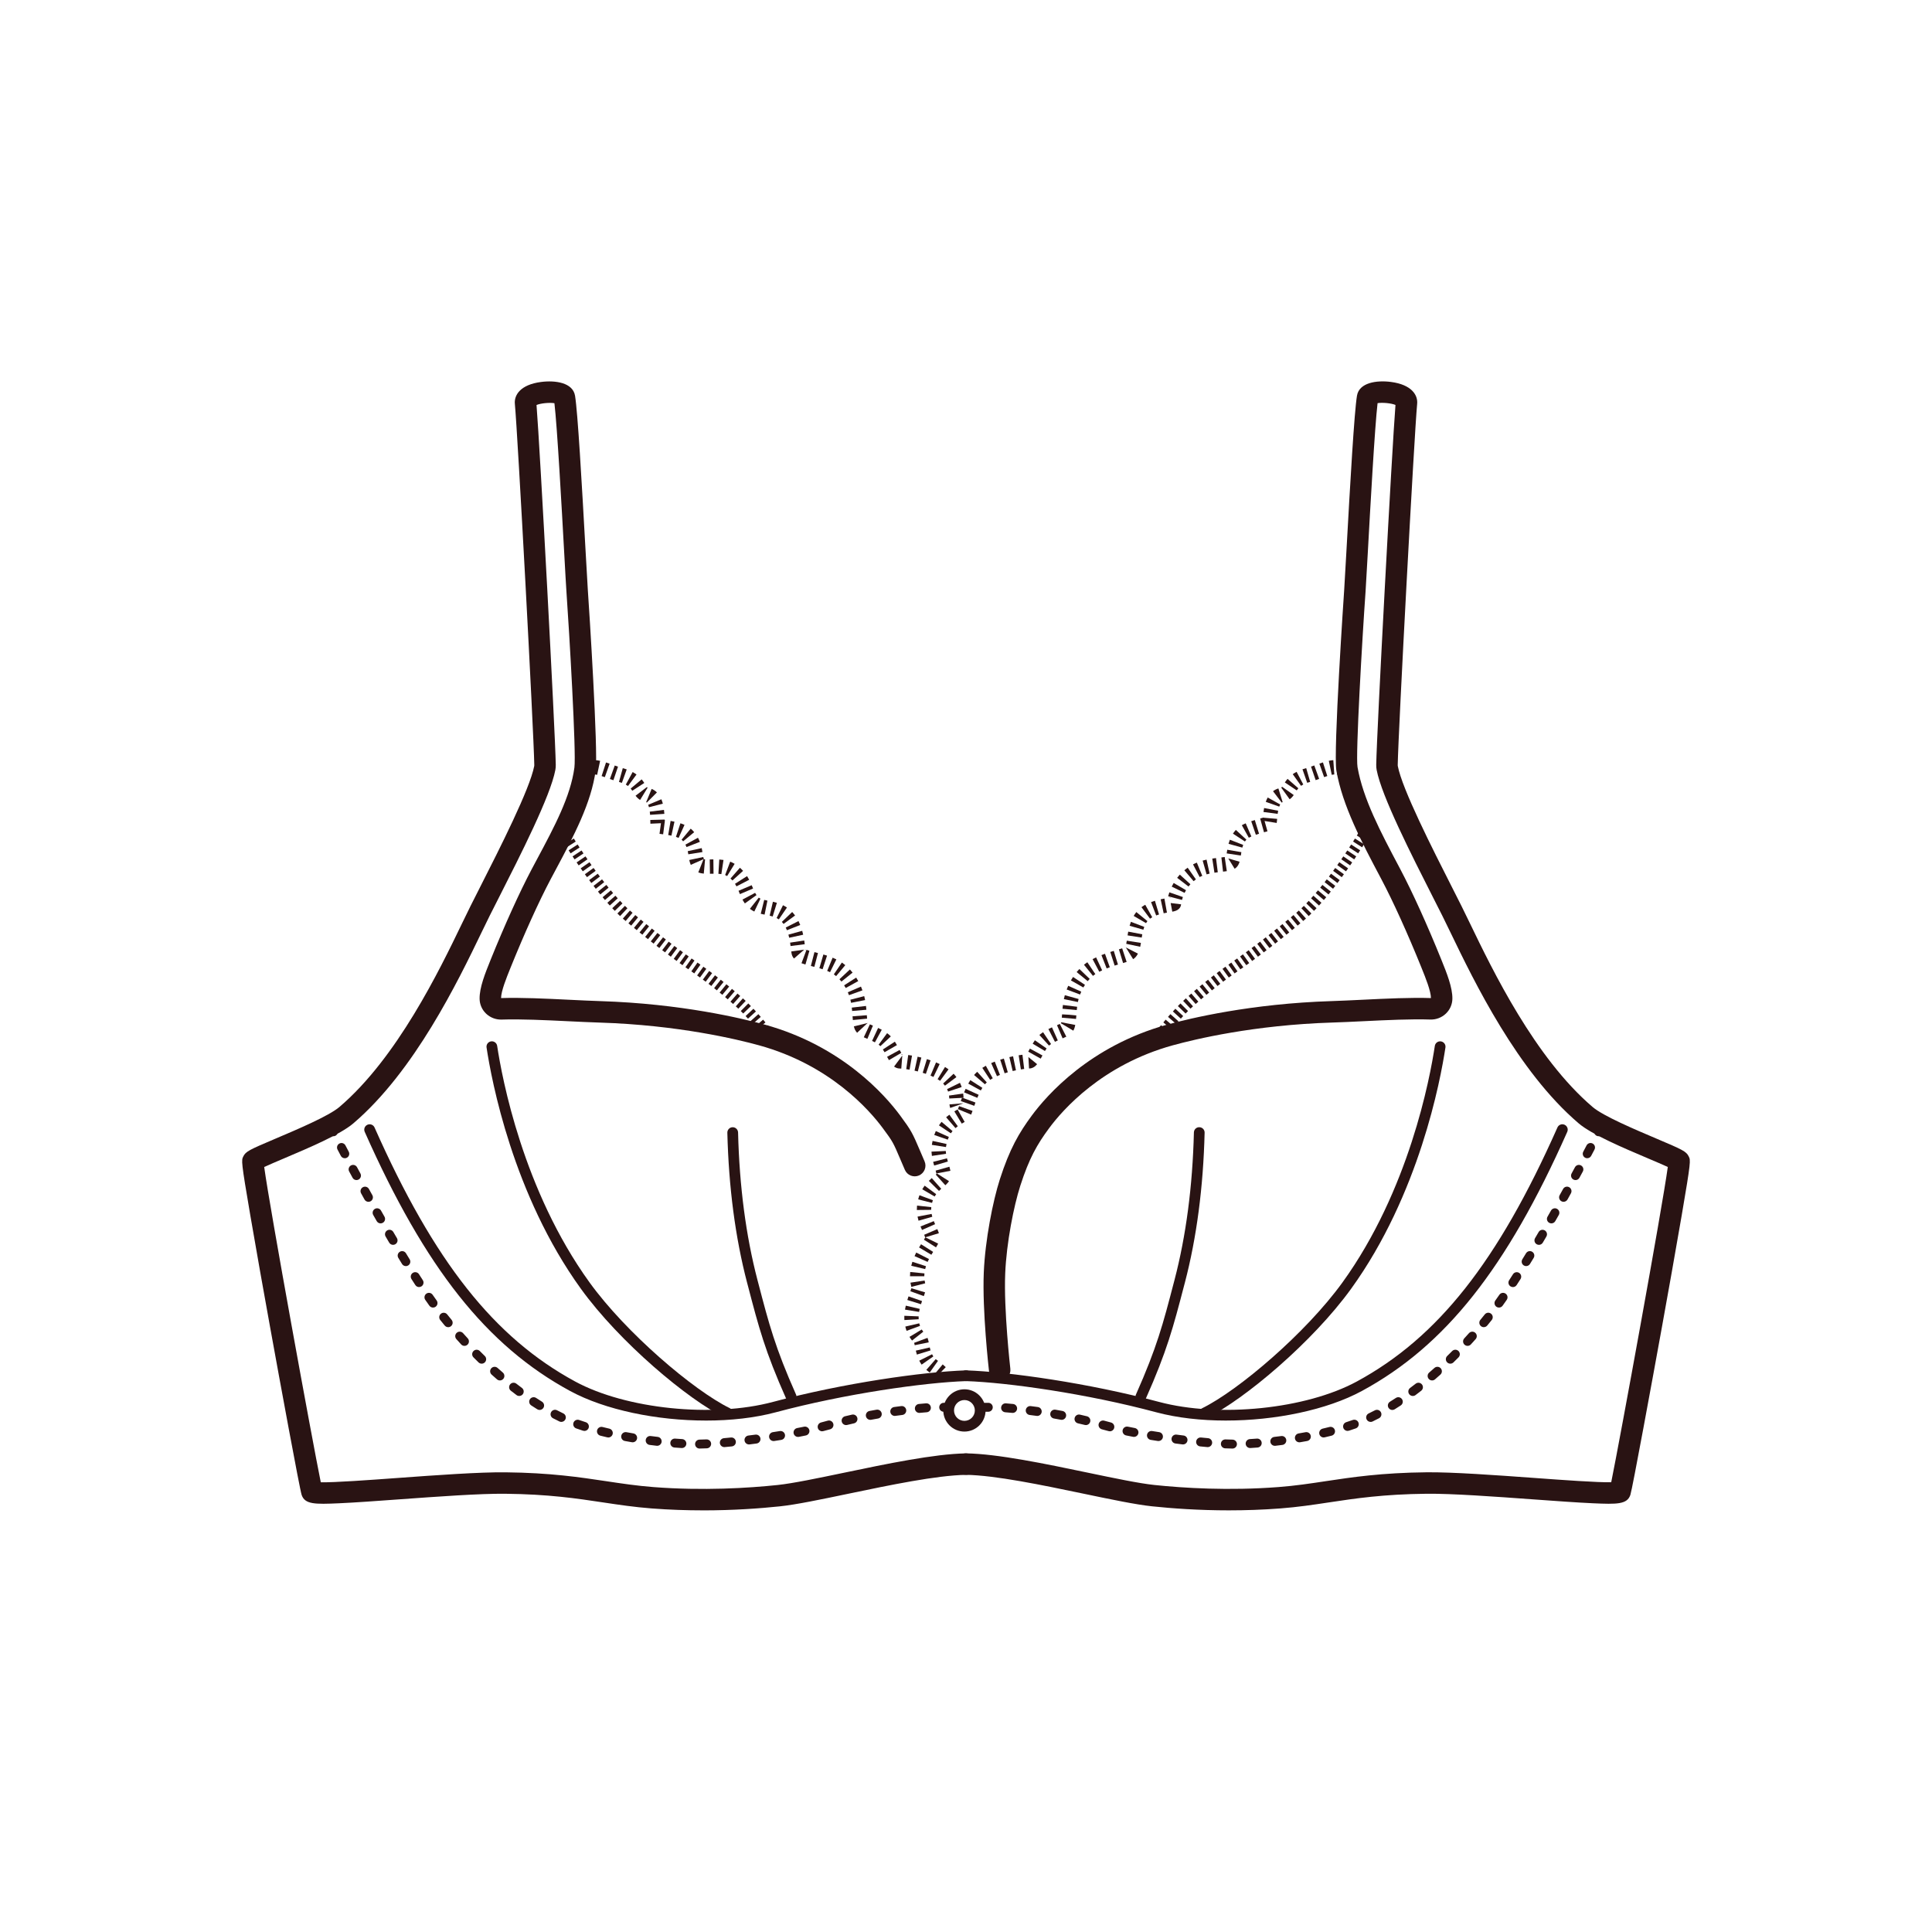 <svg xmlns="http://www.w3.org/2000/svg" version="1.1" viewBox="0 0 1080 1080">
  <defs>
    <style>
      .cls-1 {
        fill: #291313;
      }
    </style>
  </defs>
  
  <g>
    <g id="_レイヤー_1" data-name="レイヤー_1">
      <g>
        <path class="cls-1" d="M392.88,844.3c-9.01,0-18.61-.31-28.55-1.07-9.82-.76-18.26-2.03-27.2-3.37-14.96-2.25-30.42-4.58-54.71-4.84-14.12-.15-38.03,1.59-59.14,3.12-12.74.92-24.78,1.8-33.74,2.2-13.57.61-19.14.64-20.93-4.72-1.1-3.3-12.36-64.64-17.64-93.84-3.16-17.45-7.64-42.45-11.05-62.42-5.19-30.36-5.02-30.71-3.9-32.94,1.39-2.78,3.32-3.68,17.99-9.91,11.85-5.03,29.77-12.63,35.69-17.67,32.36-27.58,55.92-76.41,68.58-102.64,1.8-3.74,3.36-6.96,4.74-9.71,1.51-3.02,3.25-6.45,5.14-10.17,11.17-21.99,28.04-55.23,30.48-68.13.02-.09.04-.26.03-.55-.35-19.52-9.29-185.53-10.86-201.86-.48-4.94,3.11-10.75,14.59-12.25,8.03-1.05,17.83.33,19.05,7.69,1.5,9.02,3.74,48.03,5.92,87.21.57,10.29,1.02,18.42,1.23,21.36.74,10.34,5.83,89.96,4.39,100.82-2.43,18.31-12.36,36.9-21.97,54.88-1.07,2.01-2.15,4.02-3.22,6.04-6.55,12.38-14.72,30.4-22.41,49.44l-.13.33c-2.17,5.37-5.12,12.69-5.16,16.63,11.31-.37,25.01.3,38.26.95,6.13.3,11.93.58,17.23.75,45.08,1.41,79.32,9.66,91.95,13.15,43.21,11.92,67.31,39.5,75.66,50.8,6.21,8.4,6.88,9.77,11.09,19.66.72,1.68,1.55,3.64,2.55,5.96,1.32,3.04-.08,6.57-3.12,7.89-3.04,1.31-6.57-.08-7.89-3.13-1.01-2.34-1.86-4.32-2.58-6.02-3.97-9.32-4.12-9.68-9.71-17.23-7.61-10.3-29.6-35.44-69.2-46.36-12.21-3.37-45.35-11.35-89.13-12.72-5.4-.17-11.25-.45-17.44-.75-13.04-.63-26.52-1.29-37.34-.93-3.2.11-6.37-1.1-8.68-3.3-2.3-2.19-3.6-5.14-3.65-8.3-.1-6.33,3.16-14.4,6.04-21.52l.13-.33c7.84-19.41,16.2-37.84,22.93-50.56,1.07-2.03,2.16-4.05,3.24-6.08,9.52-17.82,18.51-34.64,20.66-50.8,1.09-8.23-2.89-76.33-4.46-98.39-.22-3.04-.67-11.21-1.24-21.55-1.39-25.15-3.92-70.59-5.47-83.72-2.73-.47-7.71.02-10.01,1,1.93,23.99,10.42,182,10.76,201.04.02,1.06-.06,2.04-.24,2.99-2.75,14.58-19.41,47.39-31.57,71.34-1.88,3.7-3.61,7.11-5.12,10.11-1.34,2.67-2.88,5.86-4.66,9.55-13.04,27.03-37.33,77.34-71.6,106.56-7.33,6.25-24.77,13.64-38.79,19.59-3.97,1.69-8.32,3.53-11.01,4.78,3.09,22.79,26.82,152.62,31.63,176.24,7.59.17,27.04-1.25,43.1-2.42,21.34-1.55,45.51-3.31,60.13-3.15,25.13.26,41.73,2.77,56.38,4.97,8.72,1.31,16.95,2.55,26.33,3.28,27.9,2.15,53.18.55,69.46-1.16,8.51-.9,22.42-3.8,37.15-6.87,23.63-4.93,50.41-10.52,68.04-10.8,3.33-.02,6.04,2.59,6.09,5.91.05,3.31-2.59,6.04-5.91,6.09-16.48.25-42.67,5.72-65.78,10.54-15.68,3.27-29.23,6.1-38.34,7.06-11,1.16-25.97,2.26-43.09,2.26Z"></path>
        <path class="cls-1" d="M394.69,794.1c-27.44,0-56.35-5.88-76.01-16.54-46.61-25.27-80.95-68.59-114.8-144.86-.67-1.51.01-3.29,1.53-3.96,1.51-.67,3.29.01,3.96,1.52,33.27,74.96,66.82,117.44,112.17,142.02,28.4,15.39,76.99,20.4,110.62,11.38,39.2-10.5,83.87-16.82,107.74-17.62,1.64-.08,3.04,1.24,3.1,2.9.06,1.66-1.24,3.04-2.9,3.1-23.52.8-67.62,7.04-106.39,17.42-11.71,3.14-25.19,4.64-39.03,4.64Z"></path>
        <g>
          <path class="cls-1" d="M186.37,635.16c-.91,0-1.79-.5-2.23-1.37-.32-.62-.62-1.22-.9-1.79-.62-1.23-.12-2.74,1.12-3.35s2.74-.12,3.35,1.12l.89,1.77c.62,1.23.13,2.74-1.1,3.36-.36.18-.75.27-1.13.27Z"></path>
          <path class="cls-1" d="M391.06,809.75c-1.37,0-2.48-1.1-2.5-2.47-.02-1.38,1.09-2.51,2.47-2.53,1.2-.01,2.5-.05,3.88-.12,1.36-.05,2.55,1,2.61,2.38s-1,2.55-2.38,2.61c-1.45.07-2.81.11-4.04.12h-.03ZM381.17,809.46s-.1,0-.15,0c-1.28-.08-2.62-.17-4-.28-1.38-.11-2.41-1.31-2.3-2.69.11-1.38,1.32-2.41,2.69-2.3,1.35.1,2.65.2,3.91.27,1.38.08,2.43,1.27,2.35,2.65-.08,1.33-1.18,2.35-2.49,2.35ZM404.9,808.94c-1.28,0-2.37-.98-2.49-2.28-.12-1.38.89-2.59,2.27-2.71,1.28-.12,2.59-.24,3.92-.38,1.38-.14,2.6.86,2.74,2.24s-.86,2.6-2.24,2.74c-1.35.14-2.67.26-3.97.38-.08,0-.15.01-.23.01ZM367.37,808.22c-.1,0-.2,0-.29-.02-1.3-.15-2.63-.32-3.96-.49-1.37-.18-2.33-1.44-2.15-2.81.18-1.37,1.44-2.33,2.8-2.15,1.32.17,2.62.33,3.89.48,1.37.16,2.35,1.4,2.19,2.77-.15,1.27-1.23,2.21-2.48,2.21ZM418.68,807.45c-1.24,0-2.32-.93-2.48-2.19-.17-1.37.8-2.62,2.17-2.79,1.3-.16,2.61-.33,3.91-.5,1.38-.18,2.62.78,2.81,2.15.18,1.37-.78,2.62-2.15,2.81-1.32.17-2.63.34-3.95.51-.1.01-.21.02-.31.02ZM353.65,806.26c-.14,0-.28-.01-.42-.04-1.31-.22-2.62-.45-3.94-.7-1.36-.25-2.25-1.56-2-2.92.25-1.36,1.56-2.25,2.92-2,1.29.24,2.58.47,3.86.69,1.36.23,2.28,1.52,2.05,2.88-.21,1.22-1.26,2.08-2.46,2.08ZM432.42,805.55c-1.21,0-2.28-.89-2.47-2.12-.21-1.37.73-2.64,2.1-2.85,1.32-.2,2.62-.4,3.89-.61,1.36-.22,2.65.71,2.87,2.07.22,1.36-.71,2.65-2.07,2.87-1.29.21-2.6.41-3.94.62-.13.02-.25.03-.38.03ZM340.06,803.55c-.19,0-.38-.02-.57-.06-1.3-.3-2.6-.62-3.89-.94-1.34-.34-2.15-1.7-1.81-3.04.34-1.34,1.71-2.15,3.04-1.81,1.26.32,2.52.63,3.79.92,1.34.31,2.18,1.66,1.87,3-.27,1.15-1.3,1.94-2.43,1.94ZM446.09,803.24c-1.18,0-2.23-.84-2.45-2.03-.26-1.36.63-2.66,1.99-2.92,1.35-.26,2.64-.51,3.84-.76,1.35-.28,2.67.59,2.96,1.94.28,1.35-.59,2.68-1.94,2.96-1.24.26-2.55.52-3.93.78-.16.03-.31.04-.47.04ZM459.58,800.1c-1.1,0-2.11-.73-2.41-1.85-.36-1.33.43-2.71,1.76-3.07,1.27-.34,2.55-.69,3.83-1.03,1.33-.36,2.7.44,3.06,1.77.36,1.33-.44,2.7-1.77,3.06-1.28.34-2.54.68-3.81,1.02-.22.06-.44.09-.66.09ZM326.7,799.9c-.25,0-.51-.04-.77-.12-1.3-.42-2.57-.85-3.83-1.29-1.3-.46-1.98-1.89-1.52-3.19.46-1.3,1.89-1.98,3.19-1.52,1.2.43,2.43.84,3.68,1.24,1.31.42,2.04,1.83,1.62,3.15-.34,1.06-1.32,1.74-2.38,1.74ZM472.98,796.63c-1.13,0-2.15-.77-2.43-1.91-.33-1.34.5-2.69,1.84-3.02,1.28-.31,2.57-.61,3.88-.91,1.35-.31,2.69.54,2.99,1.88.31,1.35-.54,2.69-1.88,2.99-1.29.29-2.56.59-3.82.9-.2.05-.39.07-.59.07ZM313.8,794.86c-.36,0-.73-.08-1.08-.25-1.2-.57-2.41-1.18-3.61-1.81-1.22-.64-1.7-2.15-1.06-3.37.64-1.23,2.15-1.7,3.37-1.06,1.15.6,2.32,1.18,3.46,1.73,1.25.6,1.77,2.09,1.17,3.33-.43.9-1.32,1.42-2.26,1.42ZM486.51,793.7c-1.18,0-2.23-.84-2.45-2.04-.26-1.36.64-2.66,1.99-2.92,1.29-.24,2.6-.48,3.93-.71,1.37-.23,2.65.68,2.89,2.04s-.68,2.65-2.04,2.89c-1.31.23-2.59.46-3.85.7-.16.03-.31.04-.47.04ZM500.18,791.51c-1.23,0-2.31-.91-2.48-2.17-.18-1.37.78-2.63,2.15-2.81,1.4-.19,2.71-.36,3.93-.52,1.39-.18,2.62.79,2.8,2.16.18,1.37-.79,2.62-2.16,2.8-1.22.16-2.52.33-3.91.51-.11.02-.22.02-.33.02ZM513.92,789.82c-1.27,0-2.35-.96-2.48-2.25-.14-1.37.86-2.6,2.23-2.74,1.48-.15,2.79-.27,4.01-.36,1.38-.1,2.58.93,2.68,2.31.1,1.38-.93,2.58-2.31,2.68-1.17.09-2.44.2-3.87.34-.09,0-.17.01-.26.01ZM301.67,788.18c-.45,0-.91-.12-1.32-.38-1.14-.71-2.27-1.43-3.4-2.17-1.15-.76-1.47-2.31-.72-3.46.76-1.15,2.31-1.47,3.46-.72,1.09.72,2.18,1.42,3.28,2.1,1.17.73,1.54,2.27.81,3.44-.47.76-1.29,1.18-2.13,1.18ZM290.24,780.36c-.52,0-1.04-.16-1.49-.5-1.07-.8-2.13-1.61-3.19-2.44-1.09-.85-1.28-2.42-.43-3.51.85-1.09,2.42-1.28,3.51-.43,1.03.8,2.06,1.59,3.11,2.37,1.11.83,1.33,2.39.51,3.5-.49.66-1.24,1-2,1ZM279.45,771.67c-.58,0-1.16-.2-1.63-.61-1.01-.87-2.01-1.75-3-2.65-1.03-.92-1.11-2.5-.19-3.53.92-1.03,2.5-1.11,3.53-.19.97.87,1.95,1.73,2.93,2.58,1.04.9,1.16,2.48.26,3.53-.49.57-1.19.87-1.89.87ZM269.26,762.3c-.63,0-1.26-.24-1.75-.71-.96-.93-1.9-1.87-2.84-2.82-.97-.98-.96-2.56.02-3.54.98-.97,2.56-.96,3.54.02.92.92,1.84,1.84,2.78,2.76.99.96,1.01,2.55.04,3.54-.49.5-1.14.75-1.79.75ZM259.63,752.35c-.68,0-1.35-.27-1.84-.81-.91-.99-1.8-1.98-2.68-2.97-.92-1.03-.83-2.61.21-3.53,1.03-.92,2.61-.82,3.53.21.86.97,1.74,1.94,2.63,2.91.93,1.02.86,2.6-.15,3.53-.48.44-1.08.66-1.69.66ZM250.54,741.9c-.72,0-1.44-.31-1.93-.91-.86-1.04-1.7-2.07-2.52-3.1-.86-1.08-.69-2.65.39-3.51,1.08-.86,2.65-.69,3.51.39.81,1.01,1.63,2.02,2.47,3.05.88,1.07.73,2.64-.34,3.52-.47.38-1.03.57-1.59.57ZM242.06,730.94c-.78,0-1.55-.36-2.03-1.04-.75-1.05-1.52-2.14-2.3-3.27-.79-1.13-.5-2.69.63-3.48s2.69-.5,3.48.63c.76,1.1,1.52,2.17,2.26,3.2.8,1.12.55,2.68-.58,3.49-.44.32-.95.47-1.46.47ZM234.27,719.48c-.82,0-1.62-.4-2.1-1.14-.71-1.1-1.43-2.21-2.16-3.35-.74-1.16-.4-2.71.76-3.45,1.16-.74,2.71-.4,3.45.76.72,1.12,1.43,2.23,2.13,3.31.75,1.16.42,2.71-.73,3.46-.42.27-.89.4-1.36.4ZM226.87,707.76c-.84,0-1.66-.42-2.13-1.19-.69-1.12-1.38-2.25-2.07-3.39-.72-1.18-.34-2.72.84-3.43,1.18-.72,2.72-.34,3.43.84.69,1.13,1.37,2.26,2.06,3.37.72,1.18.36,2.72-.82,3.44-.41.25-.86.37-1.31.37ZM219.73,695.88c-.86,0-1.69-.44-2.16-1.23-.67-1.14-1.34-2.28-2.01-3.43-.7-1.19-.3-2.72.9-3.42,1.19-.7,2.72-.3,3.42.9.67,1.14,1.34,2.28,2,3.41.7,1.19.31,2.72-.88,3.42-.4.24-.84.35-1.27.35ZM212.76,683.88c-.87,0-1.71-.45-2.17-1.26-.66-1.15-1.31-2.3-1.96-3.44-.68-1.2-.26-2.73.94-3.41,1.2-.68,2.73-.26,3.41.94.65,1.14,1.3,2.28,1.95,3.43.68,1.2.27,2.73-.93,3.41-.39.22-.82.33-1.24.33ZM205.96,671.82c-.88,0-1.73-.46-2.19-1.28-.65-1.17-1.29-2.32-1.92-3.47-.67-1.21-.23-2.73.98-3.4,1.21-.67,2.73-.23,3.4.98.63,1.14,1.27,2.3,1.92,3.46.67,1.21.24,2.73-.97,3.4-.39.21-.8.32-1.21.32ZM199.28,659.67c-.89,0-1.75-.47-2.2-1.31-.64-1.18-1.27-2.34-1.89-3.49-.66-1.22-.2-2.73,1.01-3.39,1.22-.65,2.73-.2,3.39,1.01.62,1.14,1.24,2.3,1.88,3.48.66,1.21.21,2.73-1,3.39-.38.21-.79.3-1.19.3ZM192.74,647.46c-.9,0-1.76-.48-2.21-1.33-.64-1.21-1.25-2.38-1.85-3.52-.64-1.22-.17-2.73,1.06-3.37,1.22-.64,2.73-.17,3.37,1.06.59,1.13,1.2,2.3,1.84,3.5.64,1.22.18,2.73-1.04,3.38-.37.2-.77.29-1.16.29Z"></path>
          <path class="cls-1" d="M527.54,789.18c-1.38,0-2.5-1.12-2.5-2.5,0-1.38,1.12-2.5,2.5-2.5h2c1.38,0,2.5,1.12,2.5,2.5s-1.12,2.5-2.5,2.5h-2s0,0,0,0Z"></path>
        </g>
        <path class="cls-1" d="M406.64,792.88c-.44,0-.89-.1-1.32-.31-20.87-10.22-59.11-42.37-80.62-72.17-37.99-52.61-49.95-116.53-52.71-134.86-.25-1.64.88-3.17,2.52-3.41,1.63-.24,3.17.88,3.41,2.52,2.71,18,14.45,80.73,51.64,132.24,20.39,28.24,58.21,60.4,78.4,70.29,1.49.73,2.1,2.53,1.38,4.01-.52,1.06-1.59,1.68-2.7,1.68Z"></path>
        <path class="cls-1" d="M442.26,783.77c-1.15,0-2.25-.66-2.74-1.78-11.92-26.81-15.32-39.83-21.5-63.48l-.42-1.59c-6.55-25.06-10.25-53.23-11.01-83.72-.04-1.66,1.27-3.03,2.92-3.07.03,0,.05,0,.08,0,1.62,0,2.96,1.29,3,2.93.74,30.03,4.38,57.74,10.81,82.35l.42,1.6c6.1,23.34,9.46,36.19,21.17,62.56.67,1.51,0,3.29-1.52,3.96-.4.18-.81.26-1.22.26Z"></path>
        <g>
          <path class="cls-1" d="M687.12,844.3c-17.12,0-32.1-1.1-43.09-2.26-9.12-.96-22.66-3.79-38.34-7.06-23.1-4.82-49.29-10.29-65.78-10.54-3.31-.05-5.96-2.78-5.91-6.09s2.74-5.98,6.09-5.91c17.63.27,44.41,5.86,68.04,10.8,14.73,3.07,28.63,5.98,37.15,6.87,16.29,1.71,41.56,3.31,69.46,1.16,9.38-.72,17.62-1.96,26.33-3.28,14.65-2.21,31.25-4.71,56.38-4.97,14.6-.15,38.79,1.6,60.13,3.15,16.07,1.17,35.52,2.58,43.1,2.42,4.81-23.62,28.54-153.45,31.63-176.24-2.69-1.25-7.04-3.1-11.01-4.78-14.02-5.95-31.46-13.35-38.79-19.59-34.28-29.22-58.56-79.53-71.6-106.56-1.78-3.69-3.32-6.88-4.66-9.55-1.5-3-3.24-6.42-5.12-10.11-12.16-23.95-28.81-56.75-31.57-71.34-.18-.94-.26-1.92-.24-3,.34-19.05,8.83-177.06,10.76-201.05-2.3-.98-7.28-1.46-10.01-1-1.56,13.13-4.08,58.57-5.47,83.72-.57,10.34-1.03,18.51-1.24,21.55-1.82,25.52-5.66,91.51-4.5,98.15,3.09,17.77,12.93,36.35,23.35,56.02l.58,1.1c6.73,12.72,15.09,31.15,22.93,50.56l.13.33c2.88,7.12,6.14,15.2,6.04,21.53-.05,3.16-1.35,6.11-3.65,8.3-2.32,2.21-5.47,3.41-8.68,3.3-10.82-.36-24.31.3-37.34.93-6.19.3-12.03.59-17.44.75-43.79,1.37-76.92,9.35-89.14,12.72-39.6,10.92-61.59,36.06-69.2,46.36-6.61,8.94-11.13,16.73-16.11,32.23-3.63,11.31-7.69,31.75-8.41,48.94-.86,20.29,2.83,52.99,2.87,53.32.37,3.29-1.99,6.27-5.28,6.64-3.3.38-6.27-1.99-6.64-5.28-.16-1.38-3.83-33.95-2.93-55.18.77-18.25,5.1-40.03,8.98-52.1,5.46-16.99,10.69-25.95,17.89-35.69,8.35-11.3,32.45-38.88,75.66-50.8,12.63-3.48,46.87-11.74,91.95-13.15,5.3-.17,11.1-.45,17.23-.75,13.26-.65,26.96-1.31,38.26-.94-.04-3.95-2.99-11.27-5.16-16.64l-.13-.33c-7.7-19.06-15.86-37.08-22.41-49.44l-.58-1.1c-10.4-19.63-21.15-39.93-24.57-59.58-1.82-10.43,4.29-100.17,4.35-101.06.21-2.94.66-11.07,1.23-21.36,2.17-39.18,4.42-78.2,5.92-87.21,1.22-7.36,11.02-8.75,19.05-7.69,11.48,1.51,15.07,7.32,14.59,12.25-1.58,16.32-10.51,182.34-10.86,201.86,0,.29.01.46.03.55,2.44,12.91,19.31,46.14,30.48,68.14,1.89,3.72,3.63,7.15,5.14,10.17,1.38,2.75,2.94,5.97,4.74,9.71,12.66,26.23,36.23,75.06,68.58,102.64,5.92,5.05,23.84,12.65,35.69,17.67,14.67,6.22,16.6,7.13,17.99,9.91,1.12,2.23,1.29,2.58-3.9,32.94-3.41,19.97-7.9,44.96-11.05,62.42-5.28,29.19-16.54,90.54-17.64,93.84-1.79,5.37-7.36,5.33-20.93,4.72-8.96-.4-21-1.28-33.74-2.2-21.11-1.53-45.05-3.26-59.14-3.12-24.29.26-39.76,2.59-54.71,4.84-8.94,1.35-17.38,2.62-27.2,3.37-9.93.76-19.54,1.07-28.55,1.07Z"></path>
          <path class="cls-1" d="M685.31,794.1c-13.85,0-27.31-1.5-39.03-4.64-38.76-10.39-82.86-16.63-106.39-17.42-1.66-.06-2.95-1.44-2.9-3.1.06-1.66,1.42-2.96,3.1-2.9,23.87.81,68.54,7.12,107.74,17.62,33.64,9.01,82.23,4.01,110.62-11.38,45.35-24.59,78.9-67.06,112.17-142.02.67-1.51,2.44-2.2,3.96-1.52,1.51.67,2.2,2.44,1.53,3.96-33.85,76.27-68.18,119.59-114.8,144.86-19.66,10.66-48.57,16.54-76.01,16.54Z"></path>
          <g>
            <path class="cls-1" d="M893.63,635.16c-.38,0-.77-.09-1.13-.27-1.23-.62-1.73-2.13-1.1-3.36l.89-1.77c.62-1.24,2.12-1.74,3.35-1.12,1.23.62,1.74,2.12,1.12,3.35-.29.57-.59,1.17-.9,1.79-.44.87-1.32,1.37-2.23,1.37Z"></path>
            <path class="cls-1" d="M688.94,809.75h-.03c-1.23-.01-2.59-.06-4.04-.12-1.38-.06-2.45-1.23-2.38-2.61.06-1.38,1.22-2.44,2.61-2.38,1.38.06,2.68.1,3.88.12,1.38.02,2.49,1.15,2.47,2.53-.02,1.37-1.13,2.47-2.5,2.47ZM698.83,809.46c-1.31,0-2.41-1.02-2.49-2.35-.08-1.38.97-2.56,2.35-2.65,1.25-.08,2.56-.17,3.91-.27,1.39-.11,2.58.92,2.69,2.3.11,1.38-.92,2.58-2.3,2.69-1.38.11-2.71.2-4,.28-.05,0-.1,0-.15,0ZM675.1,808.94c-.08,0-.15,0-.23-.01-1.3-.12-2.62-.24-3.97-.38-1.37-.14-2.38-1.37-2.24-2.74s1.35-2.38,2.74-2.24c1.33.13,2.64.26,3.92.38,1.38.12,2.39,1.34,2.27,2.71-.12,1.3-1.21,2.28-2.49,2.28ZM712.63,808.22c-1.25,0-2.33-.94-2.48-2.21-.16-1.37.82-2.61,2.19-2.77,1.28-.15,2.58-.31,3.89-.48,1.37-.18,2.62.78,2.8,2.15.18,1.37-.78,2.62-2.15,2.81-1.34.18-2.66.34-3.96.49-.1.01-.2.02-.29.02ZM661.32,807.45c-.1,0-.21,0-.31-.02-1.31-.16-2.63-.33-3.95-.51-1.37-.18-2.33-1.44-2.15-2.81.18-1.37,1.43-2.33,2.81-2.15,1.3.17,2.61.34,3.91.5,1.37.17,2.34,1.42,2.17,2.79-.16,1.27-1.23,2.19-2.48,2.19ZM726.35,806.26c-1.2,0-2.26-.86-2.46-2.08-.23-1.36.69-2.65,2.05-2.88,1.28-.22,2.57-.45,3.86-.69,1.36-.25,2.66.64,2.92,2s-.64,2.66-2,2.92c-1.32.24-2.63.48-3.94.7-.14.02-.28.04-.42.04ZM647.59,805.55c-.12,0-.25,0-.38-.03-1.33-.2-2.65-.41-3.94-.62-1.36-.22-2.29-1.5-2.07-2.87.22-1.36,1.5-2.29,2.87-2.07,1.28.21,2.58.41,3.89.61,1.37.21,2.3,1.48,2.1,2.85-.19,1.24-1.25,2.12-2.47,2.12ZM739.94,803.55c-1.14,0-2.17-.78-2.43-1.94-.31-1.34.53-2.69,1.87-3,1.27-.29,2.54-.6,3.79-.92,1.34-.34,2.7.47,3.04,1.81.34,1.34-.47,2.7-1.81,3.04-1.29.33-2.59.64-3.89.94-.19.04-.38.06-.57.06ZM633.91,803.24c-.15,0-.31-.01-.47-.04-1.38-.26-2.69-.52-3.93-.78-1.35-.28-2.22-1.6-1.94-2.96.28-1.35,1.6-2.22,2.96-1.94,1.21.25,2.5.5,3.84.76,1.36.26,2.25,1.57,1.99,2.92-.23,1.2-1.28,2.03-2.45,2.03ZM620.42,800.1c-.22,0-.44-.03-.66-.09-1.26-.34-2.53-.68-3.81-1.02-1.33-.36-2.13-1.73-1.77-3.06.36-1.33,1.73-2.13,3.06-1.77,1.28.34,2.56.69,3.83,1.03,1.33.36,2.12,1.73,1.76,3.07-.3,1.11-1.31,1.85-2.41,1.85ZM753.3,799.9c-1.06,0-2.04-.68-2.38-1.74-.42-1.31.3-2.72,1.62-3.15,1.25-.4,2.47-.81,3.68-1.24,1.3-.46,2.73.22,3.19,1.52.46,1.3-.21,2.73-1.52,3.19-1.25.45-2.53.88-3.83,1.29-.25.08-.51.12-.77.12ZM607.02,796.63c-.19,0-.39-.02-.59-.07-1.26-.3-2.53-.6-3.82-.9-1.35-.31-2.19-1.65-1.88-2.99.31-1.35,1.65-2.19,2.99-1.88,1.31.3,2.61.6,3.88.91,1.34.32,2.17,1.68,1.84,3.02-.28,1.14-1.3,1.91-2.43,1.91ZM766.2,794.86c-.93,0-1.83-.52-2.26-1.42-.6-1.25-.07-2.74,1.17-3.33,1.15-.55,2.31-1.13,3.46-1.73,1.22-.64,2.73-.16,3.37,1.06.64,1.22.16,2.73-1.06,3.37-1.2.63-2.42,1.23-3.61,1.81-.35.17-.72.25-1.08.25ZM593.49,793.7c-.15,0-.31-.01-.47-.04-1.26-.24-2.55-.47-3.85-.7-1.36-.23-2.27-1.53-2.04-2.89.24-1.36,1.53-2.27,2.89-2.04,1.34.23,2.65.47,3.93.71,1.36.26,2.25,1.56,1.99,2.92-.23,1.2-1.28,2.04-2.45,2.04ZM579.82,791.51c-.11,0-.22,0-.33-.02-1.4-.19-2.7-.36-3.91-.51-1.37-.18-2.33-1.43-2.16-2.8.18-1.37,1.42-2.34,2.8-2.16,1.22.16,2.53.33,3.93.52,1.37.18,2.33,1.44,2.15,2.81-.17,1.26-1.24,2.17-2.48,2.17ZM566.08,789.82c-.08,0-.17,0-.26-.01-1.43-.15-2.69-.26-3.87-.34-1.38-.1-2.41-1.3-2.31-2.68.1-1.38,1.28-2.42,2.68-2.31,1.22.09,2.53.21,4.01.36,1.37.14,2.37,1.37,2.23,2.74-.13,1.29-1.22,2.25-2.48,2.25ZM778.33,788.18c-.84,0-1.65-.42-2.13-1.18-.73-1.17-.37-2.71.81-3.44,1.1-.68,2.2-1.38,3.28-2.1,1.15-.76,2.7-.44,3.46.72.76,1.15.44,2.7-.72,3.46-1.13.74-2.26,1.46-3.4,2.17-.41.25-.87.38-1.32.38ZM789.76,780.36c-.76,0-1.51-.35-2-1-.83-1.11-.6-2.67.51-3.5,1.04-.78,2.08-1.57,3.11-2.37,1.09-.85,2.66-.66,3.51.43.85,1.09.66,2.66-.43,3.51-1.06.82-2.12,1.64-3.19,2.44-.45.34-.97.5-1.49.5ZM800.55,771.67c-.7,0-1.4-.29-1.89-.87-.9-1.05-.79-2.62.26-3.53.99-.85,1.97-1.71,2.93-2.58,1.03-.92,2.61-.84,3.53.19.92,1.03.84,2.61-.19,3.53-.99.89-1.99,1.77-3,2.65-.47.41-1.05.61-1.63.61ZM810.74,762.3c-.65,0-1.3-.25-1.79-.75-.96-.99-.95-2.57.04-3.54.94-.92,1.86-1.83,2.78-2.76.97-.98,2.55-.99,3.54-.02.98.97.99,2.55.02,3.54-.93.94-1.88,1.88-2.84,2.82-.49.47-1.12.71-1.75.71ZM820.37,752.35c-.6,0-1.21-.22-1.69-.66-1.02-.93-1.09-2.51-.15-3.53.89-.97,1.76-1.94,2.63-2.91.92-1.03,2.5-1.13,3.53-.21,1.03.92,1.12,2.5.21,3.53-.88.99-1.77,1.98-2.68,2.97-.49.54-1.17.81-1.84.81ZM829.46,741.9c-.56,0-1.12-.19-1.59-.57-1.07-.88-1.22-2.45-.34-3.52.84-1.02,1.66-2.04,2.47-3.05.86-1.08,2.43-1.25,3.51-.39,1.08.86,1.25,2.44.39,3.51-.82,1.03-1.66,2.06-2.52,3.1-.49.6-1.21.91-1.93.91ZM837.94,730.94c-.5,0-1.01-.15-1.46-.47-1.12-.8-1.38-2.37-.58-3.49.74-1.03,1.49-2.1,2.26-3.2.79-1.14,2.34-1.42,3.48-.63,1.13.79,1.42,2.34.63,3.48-.78,1.13-1.55,2.22-2.3,3.27-.49.68-1.26,1.04-2.03,1.04ZM845.73,719.48c-.47,0-.94-.13-1.36-.4-1.16-.75-1.49-2.3-.73-3.46.71-1.08,1.42-2.19,2.13-3.31.74-1.16,2.29-1.5,3.45-.76,1.16.74,1.5,2.29.76,3.45-.72,1.13-1.44,2.25-2.16,3.35-.48.74-1.28,1.14-2.1,1.14ZM853.13,707.76c-.45,0-.9-.12-1.31-.37-1.18-.72-1.54-2.26-.82-3.44.68-1.11,1.37-2.24,2.06-3.37.72-1.18,2.26-1.56,3.43-.84,1.18.72,1.56,2.25.84,3.43-.69,1.14-1.38,2.27-2.07,3.39-.47.77-1.29,1.19-2.13,1.19ZM860.27,695.88c-.43,0-.87-.11-1.27-.35-1.19-.7-1.58-2.23-.88-3.42.67-1.13,1.34-2.27,2-3.41.7-1.19,2.23-1.59,3.42-.9,1.19.7,1.59,2.23.9,3.42-.67,1.15-1.34,2.29-2.01,3.43-.47.79-1.3,1.23-2.16,1.23ZM867.24,683.88c-.42,0-.85-.11-1.24-.33-1.2-.69-1.62-2.21-.93-3.41.65-1.14,1.31-2.29,1.95-3.43.68-1.2,2.21-1.62,3.41-.94,1.2.68,1.62,2.21.94,3.41-.65,1.15-1.3,2.29-1.96,3.44-.46.81-1.31,1.26-2.17,1.26ZM874.04,671.82c-.41,0-.83-.1-1.21-.32-1.21-.67-1.64-2.19-.97-3.4.65-1.16,1.29-2.31,1.92-3.46.67-1.21,2.19-1.65,3.4-.98,1.21.67,1.65,2.19.98,3.4-.63,1.15-1.28,2.31-1.92,3.47-.46.82-1.31,1.28-2.19,1.28ZM880.72,659.67c-.4,0-.81-.1-1.19-.3-1.21-.66-1.66-2.18-1-3.39.64-1.18,1.27-2.34,1.88-3.48.65-1.21,2.17-1.67,3.39-1.01,1.21.66,1.67,2.17,1.01,3.39-.62,1.15-1.25,2.31-1.89,3.49-.45.83-1.31,1.31-2.2,1.31ZM887.26,647.46c-.39,0-.79-.09-1.16-.29-1.22-.64-1.69-2.16-1.04-3.38.63-1.2,1.25-2.37,1.84-3.5.64-1.22,2.15-1.7,3.37-1.06,1.22.64,1.7,2.15,1.06,3.37-.59,1.13-1.21,2.31-1.85,3.52-.45.85-1.32,1.33-2.21,1.33Z"></path>
            <path class="cls-1" d="M552.46,789.18h-2c-1.38,0-2.5-1.12-2.5-2.5s1.12-2.5,2.5-2.5h2c1.38,0,2.5,1.12,2.5,2.5,0,1.38-1.12,2.5-2.5,2.5Z"></path>
          </g>
          <path class="cls-1" d="M673.36,792.88c-1.11,0-2.18-.62-2.7-1.68-.73-1.49-.11-3.28,1.38-4.01,20.19-9.89,58-42.05,78.4-70.29,37.2-51.51,48.93-114.24,51.64-132.24.25-1.64,1.77-2.76,3.41-2.52,1.64.25,2.77,1.78,2.52,3.41-2.76,18.34-14.72,82.25-52.71,134.86-21.52,29.8-59.76,61.95-80.62,72.17-.42.21-.87.31-1.32.31Z"></path>
          <path class="cls-1" d="M637.74,783.77c-.41,0-.82-.08-1.22-.26-1.51-.67-2.2-2.45-1.52-3.96,11.72-26.36,15.08-39.22,21.17-62.56l.42-1.6c6.43-24.62,10.07-52.32,10.81-82.35.04-1.66,1.38-2.98,3.07-2.92,1.66.04,2.97,1.42,2.92,3.07-.75,30.49-4.46,58.66-11.01,83.72l-.42,1.59c-6.18,23.64-9.58,36.67-21.5,63.48-.5,1.12-1.59,1.78-2.74,1.78Z"></path>
        </g>
        <g>
          <path class="cls-1" d="M330.71,433.13l-3.93-6.97c.5-.28,1.03-.52,1.58-.71l2.59,7.57c-.09.03-.17.06-.24.11Z"></path>
          <path class="cls-1" d="M530.66,614.07c-.03-.6-.08-1.13-.15-1.64l7.92-1.13c.11.75.18,1.53.22,2.37l-7.99.4ZM529.99,610.2c-.16-.47-.35-.93-.56-1.38l7.19-3.52c.37.76.69,1.55.96,2.35l-7.58,2.55ZM528.24,606.9c-.31-.41-.65-.81-1.02-1.21l5.85-5.46c.56.6,1.09,1.23,1.57,1.87l-6.4,4.8ZM525.51,604.19c-.42-.31-.89-.62-1.39-.92l4.16-6.83c.69.42,1.36.86,1.96,1.31l-4.74,6.45ZM521.81,602.02c-.54-.26-1.09-.5-1.65-.74l3.09-7.38c.69.29,1.37.59,2.03.91l-3.47,7.21ZM517.58,600.29c-.59-.2-1.18-.4-1.78-.58l2.34-7.65c.69.21,1.37.43,2.05.67l-2.62,7.56ZM513.07,598.95c-.62-.16-1.23-.3-1.84-.44l1.73-7.81c.69.15,1.38.32,2.08.49l-1.97,7.75ZM508.45,597.96c-.64-.11-1.26-.21-1.86-.29l1.11-7.92c.69.1,1.4.21,2.12.33l-1.37,7.88ZM503.82,597.36c-.39-.03-.76-.05-1.12-.07-.71-.03-1.79-.25-2.91-1.08l4.6-6.14-.57,7.29ZM496.93,592.64c-.34-.58-.69-1.21-1.05-1.88l7.02-3.83c.32.58.62,1.14.92,1.64l-6.89,4.06ZM504.42,589.69c-.26-.16-.72-.37-1.36-.39.44.02.9.05,1.38.09l-.02.31ZM494.46,588.2c-.3-.52-.61-1.04-.93-1.54l6.71-4.35c.4.62.79,1.26,1.16,1.91l-6.94,3.99ZM492.13,584.81c-.17-.18-.33-.33-.48-.45-.17-.13-.33-.25-.49-.37l4.74-6.44c.25.18.5.37.74.57.45.36.9.78,1.33,1.24l-5.85,5.46ZM489.07,582.66c-.53-.29-1.06-.55-1.57-.79l3.38-7.25c.72.34,1.39.67,2.03,1.02l-3.83,7.03ZM484.86,580.72c-.71-.3-1.38-.58-1.99-.87l3.4-7.24c.52.25,1.09.49,1.7.74l-3.1,7.37ZM479.12,577.33c-.59-.63-1.04-1.33-1.35-2.09-.18-.44-.33-.92-.47-1.47l7.66-1.89-5.84,5.45ZM485.18,572.22c-.08-.2-.18-.31-.2-.34l.09-.02c.05.22.09.33.11.36ZM476.75,570.21c-.06-.66-.12-1.36-.17-2.09l7.98-.6c.05.67.1,1.31.16,1.92l-7.96.77ZM476.34,565.15c-.05-.63-.12-1.26-.19-1.89l7.95-.92c.08.71.15,1.42.21,2.12l-7.97.69ZM475.75,560.58l-.03-.16c-.1-.52-.22-1.04-.36-1.57l7.74-2.01c.17.67.33,1.34.46,2.02l.04.18-7.85,1.54ZM474.58,556.32c-.2-.56-.42-1.1-.65-1.64l7.35-3.17c.3.69.58,1.39.83,2.1l-7.53,2.71ZM472.77,552.31c-.29-.52-.58-1.02-.9-1.51l6.74-4.32c.4.62.79,1.28,1.16,1.95l-7,3.87ZM470.37,548.7c-.36-.45-.74-.89-1.12-1.3l5.85-5.46c.52.55,1.03,1.14,1.51,1.75l-6.24,5.01ZM467.41,545.67c-.34-.28-.69-.55-1.05-.81l-.25-.17,4.5-6.62c.13.09.26.18.39.27.52.37,1.03.77,1.52,1.18l-5.12,6.14ZM463.99,543.46c-.49-.24-1.03-.48-1.59-.71l3.04-7.4c.73.3,1.43.62,2.09.94l-3.54,7.18ZM459.83,541.81c-.6-.2-1.2-.38-1.8-.56l2.24-7.68c.68.2,1.37.41,2.05.63l-2.48,7.6ZM455.22,540.49l-1.94-.5,2-7.75,1.97.51-2.03,7.74ZM450.24,539.17c-.85-.25-1.57-.48-2.2-.72l2.8-7.5c.44.17.98.34,1.64.53l-2.24,7.68ZM443.84,535.83c-.66-.76-1.1-1.62-1.3-2.57-.08-.39-.16-.85-.24-1.38l7.25-1.01-5.71,4.96ZM450.36,531.58c-.07-.34-.2-.6-.32-.78l.18-.03c.04.31.08.58.13.81ZM441.92,528.84c-.08-.6-.16-1.24-.26-1.9l7.91-1.21c.11.73.21,1.43.29,2.09l-7.94,1.02ZM441.16,524.21c-.12-.57-.27-1.15-.43-1.74l7.71-2.14c.2.73.38,1.46.54,2.18l-7.82,1.7ZM439.91,520.02c-.21-.53-.44-1.04-.68-1.52l7.14-3.61c.35.69.67,1.41.97,2.16l-7.43,2.96ZM438.01,516.49c-.18-.24-.37-.48-.57-.71-.13-.15-.26-.3-.39-.43l5.78-5.53c.23.24.45.49.68.75.33.38.65.78.95,1.19l-6.45,4.74ZM435.39,513.93c-.4-.27-.81-.52-1.26-.74l3.57-7.16c.77.38,1.51.82,2.21,1.29l-4.52,6.6ZM431.93,512.32c-.5-.15-1.05-.3-1.68-.45l1.82-7.79c.81.19,1.53.38,2.21.59l-2.35,7.65ZM427.4,511.28c-.73-.15-1.44-.3-2.14-.47l1.94-7.76c.58.15,1.18.27,1.8.4l-1.6,7.84ZM421.66,509.56c-.77-.37-1.49-.8-2.12-1.27l-.34-.26,4.97-6.26.18.14c.2.15.45.3.75.44l-3.45,7.22ZM416.37,505.02c-.47-.65-.9-1.36-1.32-2.15l7.06-3.76c.26.49.52.91.78,1.27l-6.51,4.64ZM413.62,499.81l-.78-1.85,7.36-3.13.78,1.86-7.36,3.13ZM411.7,495.49c-.27-.53-.54-1-.83-1.44l6.75-4.3c.41.64.79,1.31,1.18,2.05l-7.1,3.69ZM409.45,492.18c-.34-.38-.71-.74-1.1-1.08l5.27-6.02c.62.54,1.22,1.13,1.77,1.74l-5.94,5.36ZM406.48,489.71c-.34-.21-.72-.39-1.13-.55l2.83-7.48c.88.33,1.72.74,2.49,1.21l-4.19,6.82ZM403.24,488.63c-.51-.08-1.05-.13-1.65-.17l.49-7.99c.84.05,1.61.13,2.36.25l-1.2,7.91ZM396.87,488.44l-.12-8,2.03-.03.09,8-2,.03ZM393.42,488.36c-1.19-.11-2.2-.33-3.07-.68l2.92-7.39-7.12,3.17c-.35-.79-.62-1.66-.85-2.72l7.82-1.66c.1.49.21.86.33,1.13l-.12.06c.09.03.34.09.81.13l-.73,7.97ZM384.77,477.56c-.09-.57-.19-1.16-.32-1.76l7.82-1.7c.16.76.29,1.49.4,2.2l-7.9,1.25ZM383.78,473.51c-.19-.48-.39-.93-.63-1.36l7.02-3.84c.4.73.76,1.5,1.07,2.29l-7.45,2.91ZM381.88,470.3c-.17-.2-.34-.4-.53-.6-.1-.11-.22-.21-.33-.31l5.1-6.17c.4.33.77.68,1.1,1.03.29.31.56.62.83.94l-6.16,5.11ZM379.34,468.39c-.44-.2-.94-.39-1.48-.57l2.51-7.6c.81.27,1.58.56,2.28.88l-3.3,7.29ZM375.33,467.14c-.61-.13-1.21-.25-1.8-.35l1.34-7.89c.71.12,1.43.26,2.16.42l-1.71,7.82ZM370.71,466.38l-.81-.1c-.46-.06-.87-.11-1.23-.16l.81-5.94-5.9.28c-.02-.46-.04-.99-.05-1.58v-.52s7.98-.21,7.98-.21v.27s.2.02.2.02l-.16,1.23c0,.14,0,.28.02.41h-.07s-.8,6.29-.8,6.29ZM363.4,455.5c-.04-.59-.09-1.19-.17-1.79l7.94-.98c.09.75.16,1.5.21,2.22l-7.98.54ZM362.78,451.24c-.13-.5-.28-.96-.44-1.35l7.37-3.1c.32.76.6,1.59.82,2.47l-7.75,1.98ZM361.58,448.65c-.16-.16-.29-.22-.37-.26l3.07-7.39c1.09.45,2.08,1.11,2.94,1.97l-5.64,5.67ZM357.83,447.17c-.95-.58-1.78-1.35-2.55-2.35l6.36-4.86c.15.2.27.33.36.38l-4.17,6.83ZM353.46,442.04c-.32-.5-.61-.89-.9-1.24l6.13-5.13c.5.6.97,1.24,1.47,2.01l-6.71,4.36ZM351.06,439.38c-.38-.28-.79-.54-1.23-.78l3.83-7.02c.76.42,1.49.88,2.16,1.37l-4.76,6.43ZM347.64,437.63c-.51-.18-1.06-.36-1.63-.52l2.13-7.71c.76.21,1.5.44,2.2.7l-2.7,7.53ZM342.9,436.15c-.66-.22-1.32-.46-1.97-.69l2.71-7.53c.61.22,1.22.44,1.83.64l-2.57,7.57ZM338.11,434.44c-.61-.22-1.21-.42-1.8-.61l2.46-7.61c.66.21,1.33.44,2.01.69l-2.68,7.54ZM333.8,433.13c-.54-.11-1.02-.19-1.44-.22l.57-7.98c.8.06,1.63.18,2.54.37l-1.66,7.83Z"></path>
          <path class="cls-1" d="M531.17,619.35c-.21-.59-.33-1.22-.4-1.99l7.8-.63-7.41,2.62ZM538.77,616.87c0-.05-.03-.1-.04-.15h.02c0,.05,0,.1.02.15Z"></path>
        </g>
        <path class="cls-1" d="M428.27,581.55c-.34-.44-.75-.97-1.22-1.56l4.7-3.73c.48.6.9,1.14,1.25,1.59l-4.73,3.69ZM425.81,578.44c-.39-.49-.81-1-1.25-1.54l4.64-3.8c.45.55.88,1.07,1.28,1.57l-4.67,3.76ZM423.3,575.39c-.41-.49-.84-1-1.28-1.52l4.57-3.88c.45.53.88,1.04,1.3,1.55l-4.6,3.85ZM420.75,572.38c-.43-.49-.86-.99-1.3-1.48l4.49-3.98c.45.51.9,1.02,1.34,1.53l-4.53,3.93ZM418.13,569.43c-.44-.48-.88-.96-1.33-1.44l4.38-4.1c.47.5.93,1,1.39,1.51l-4.44,4.03ZM415.46,566.57c-.46-.47-.91-.94-1.37-1.39l4.23-4.25c.48.48.96.97,1.44,1.47l-4.31,4.17ZM412.71,563.85c-.42-.4-.83-.78-1.24-1.14l-.16-.14,3.98-4.49.18.16c.45.4.91.82,1.37,1.26l-4.12,4.36ZM409.82,561.24c-.49-.43-.99-.87-1.49-1.3l3.93-4.53c.51.44,1.02.89,1.52,1.33l-3.96,4.51ZM406.83,558.65c-.5-.42-1-.85-1.51-1.28l3.86-4.59c.52.44,1.03.87,1.54,1.31l-3.89,4.56ZM403.8,556.11c-.5-.42-1.01-.83-1.53-1.25l3.78-4.66c.53.43,1.05.86,1.57,1.28l-3.82,4.62ZM400.74,553.62c-.51-.41-1.03-.82-1.55-1.23l3.71-4.72c.54.42,1.06.84,1.58,1.25l-3.74,4.69ZM397.63,551.18c-.51-.4-1.04-.8-1.57-1.2l3.63-4.78c.54.41,1.08.82,1.61,1.23l-3.67,4.75ZM394.48,548.79c-.52-.39-1.05-.78-1.59-1.18l3.56-4.83c.55.41,1.09.81,1.62,1.2l-3.59,4.81ZM391.3,546.44c-.53-.38-1.06-.77-1.6-1.16l3.49-4.88c.56.4,1.1.79,1.64,1.18l-3.53,4.85ZM388.08,544.14l-1.62-1.14,3.44-4.92,1.65,1.16-3.46,4.9ZM384.82,541.86c-.55-.38-1.1-.77-1.66-1.16l3.45-4.91c.54.38,1.09.76,1.62,1.13l-3.42,4.93ZM381.52,539.54c-.54-.39-1.09-.78-1.64-1.17l3.5-4.87c.54.39,1.08.77,1.61,1.15l-3.48,4.89ZM378.25,537.19l-1.63-1.19,3.55-4.84,1.6,1.17-3.53,4.85ZM375,534.8c-.54-.4-1.08-.8-1.62-1.21l3.6-4.8c.53.4,1.06.79,1.59,1.19l-3.57,4.82ZM371.78,532.39l-1.61-1.22,3.63-4.78,1.58,1.2-3.61,4.79ZM368.57,529.95l-1.6-1.23,3.67-4.75,1.58,1.21-3.65,4.76ZM365.38,527.49l-1.59-1.24,3.71-4.72,1.57,1.22-3.69,4.74ZM362.22,525l-1.58-1.25,3.74-4.69,1.56,1.24-3.72,4.71ZM359.08,522.5l-1.57-1.26,3.77-4.67,1.55,1.24-3.75,4.68ZM355.95,519.97l-1.56-1.27,3.8-4.64,1.54,1.26-3.79,4.66ZM352.84,517.42l-1.55-1.28,3.84-4.61,1.53,1.27-3.82,4.63ZM349.75,514.85l-.42-.35c-.38-.32-.77-.66-1.16-1l3.97-4.5c.36.31.71.62,1.06.91l.4.34-3.85,4.6ZM346.63,512.09c-.49-.46-.99-.94-1.5-1.44l4.21-4.27c.47.46.93.91,1.39,1.33l-4.1,4.38ZM343.67,509.18c-.47-.48-.94-.98-1.42-1.49l4.38-4.1c.45.48.9.95,1.34,1.41l-4.3,4.18ZM340.87,506.19c-.45-.5-.91-1.01-1.36-1.53l4.51-3.96c.44.5.87.98,1.3,1.46l-4.45,4.03ZM338.17,503.12c-.44-.51-.88-1.03-1.32-1.56l4.61-3.84c.42.51.85,1.01,1.27,1.5l-4.56,3.9ZM335.56,499.99c-.42-.52-.85-1.05-1.28-1.58l4.69-3.74c.41.52.82,1.03,1.24,1.53l-4.65,3.8ZM333.03,496.82c-.41-.53-.83-1.06-1.24-1.6l4.76-3.66c.4.53.81,1.04,1.21,1.56l-4.72,3.7ZM330.56,493.61c-.41-.54-.81-1.08-1.22-1.63l4.82-3.57c.39.53.79,1.06,1.18,1.58l-4.78,3.62ZM328.14,490.35c-.4-.54-.79-1.09-1.19-1.64l4.87-3.51c.39.54.78,1.07,1.16,1.6l-4.85,3.54ZM325.78,487.07c-.39-.55-.78-1.1-1.17-1.66l4.92-3.43c.38.54.76,1.08,1.14,1.62l-4.89,3.47ZM323.47,483.76c-.38-.55-.76-1.11-1.14-1.67l4.97-3.37c.37.55.74,1.09,1.11,1.63l-4.94,3.41ZM321.19,480.41c-.37-.56-.75-1.12-1.12-1.68l5.01-3.31c.37.55.73,1.1,1.1,1.65l-4.99,3.34ZM318.97,477.03c-.37-.56-.73-1.13-1.1-1.7l5.04-3.25c.36.56.72,1.11,1.08,1.67l-5.03,3.28ZM316.78,473.64c-.36-.57-.72-1.14-1.08-1.71l5.09-3.18c.35.56.7,1.12,1.05,1.67l-5.06,3.22ZM314.64,470.22c-.35-.57-.71-1.14-1.05-1.72l5.12-3.13c.34.56.69,1.13,1.04,1.69l-5.1,3.15ZM312.54,466.77c-.35-.58-.69-1.15-1.03-1.73l5.16-3.06c.33.57.67,1.13,1.01,1.7l-5.14,3.09Z"></path>
        <g>
          <path class="cls-1" d="M747.5,433.13c-.07-.04-.15-.08-.24-.11l2.59-7.57c.55.19,1.08.43,1.58.71l-3.93,6.97Z"></path>
          <path class="cls-1" d="M523.11,769.98c-.37-.36-.79-.73-1.26-1.12l5.12-6.15c.62.52,1.2,1.04,1.71,1.54l-5.58,5.74ZM519.73,767.23l-.48-.33c-.5-.34-.98-.72-1.43-1.12l5.26-6.02c.23.2.48.39.73.57l.54.38-4.62,6.53ZM515.19,762.84c-.48-.69-.92-1.43-1.32-2.22l7.15-3.58c.22.44.46.84.72,1.21l-6.55,4.59ZM512.53,757.22c-.21-.69-.4-1.41-.58-2.21l7.8-1.78c.14.61.28,1.15.43,1.65l-7.65,2.34ZM511.33,751.99c-.05-.25-.2-1-.33-1.34l7.5-2.78c.3.8.5,1.69.67,2.52l-7.84,1.59ZM509.82,749.36c-.51-.65-.99-1.34-1.41-2.04l6.85-4.13c.25.42.54.84.86,1.24l-6.29,4.94ZM506.78,743.94c-.28-.77-.52-1.57-.71-2.38l7.79-1.81c.11.49.26.97.43,1.44l-7.51,2.76ZM505.56,737.92c-.03-.45-.04-.91-.04-1.36,0-.34,0-.69.02-1.03l7.99.33c0,.23-.01.47-.01.7,0,.3,0,.6.03.9l-7.99.46ZM513.79,733.37l-7.89-1.29c.12-.71.26-1.45.44-2.21l7.79,1.8c-.13.56-.24,1.13-.34,1.7ZM514.84,729.07l-7.64-2.37c.22-.7.44-1.38.67-2.02l7.56,2.62c-.2.56-.39,1.15-.58,1.77ZM516.42,724.54l-7.52-2.73c.23-.62.42-1.18.57-1.67l7.66,2.3c-.18.62-.43,1.32-.71,2.1ZM509.43,719.37c-.2-.77-.36-1.56-.48-2.35l7.91-1.2c.08.52.19,1.04.32,1.56l-7.75,1.99ZM516.69,713.44h-8c0-.79.04-1.59.12-2.39l7.96.79c-.05.54-.08,1.08-.08,1.6ZM517.18,709.43l-7.78-1.86c.18-.73.39-1.48.62-2.22l7.61,2.46c-.17.54-.33,1.09-.46,1.62ZM518.55,705.41l-7.32-3.23c.3-.69.62-1.36.95-2l7.13,3.63c-.26.52-.52,1.05-.76,1.6ZM520.64,701.42l-6.88-4.09c.37-.63.75-1.23,1.11-1.79l6.76,4.28c-.32.51-.65,1.04-.99,1.6ZM523.24,697.29l-6.76-4.28c.25-.4.6-.96.79-1.35l7.18,3.54c-.28.57-.65,1.2-1.21,2.1ZM517.17,691.69c-.11-.35-.28-.81-.55-1.44l7.35-3.17c.4.93.67,1.63.87,2.29l-7.66,2.32ZM515.41,687.56c-.28-.63-.56-1.29-.84-1.97l7.43-2.97c.23.59.48,1.16.72,1.7l-7.31,3.24ZM513.46,682.38c-.22-.78-.41-1.55-.55-2.29l7.86-1.5c.1.51.22,1.04.38,1.59l-7.69,2.2ZM512.53,676.41v-.31c0-.59.03-1.19.08-1.78l.04-.39,7.95.87-.02.25c-.03.36-.05.71-.05,1.05v.21s-8,.09-8,.09ZM521.02,672.43l-7.75-1.98c.2-.79.44-1.56.72-2.31l7.5,2.79c-.18.48-.33.98-.47,1.5ZM522.47,668.85l-6.91-4.03c.4-.69.85-1.38,1.34-2.03l6.43,4.76c-.31.42-.6.85-.86,1.3ZM524.9,665.73l-5.69-5.63c.5-.5,1.03-1.01,1.64-1.55l5.31,5.99c-.41.36-.84.76-1.26,1.19ZM528.45,662.57l-5.35-5.95c.5-.45.63-.62.65-.65l6.74,4.3c-.59.93-1.37,1.68-2.05,2.3ZM523.43,655.98c-.08-.41-.2-.91-.4-1.6l7.7-2.18c.26.91.44,1.63.56,2.28l-7.86,1.5ZM522.19,651.54c-.2-.67-.39-1.36-.57-2.06l7.75-1.97c.15.61.32,1.21.49,1.79l-7.68,2.25ZM520.94,646.16c-.12-.82-.2-1.63-.24-2.39l7.99-.37c.02.49.08,1.02.16,1.57l-7.91,1.19ZM528.81,641.21l-7.91-1.22c.12-.75.26-1.5.41-2.21l7.81,1.72c-.12.54-.23,1.11-.32,1.71ZM529.81,637.07l-7.56-2.61c.26-.76.56-1.5.87-2.2l7.29,3.3c-.21.47-.42.98-.59,1.5ZM531.54,633.52l-6.66-4.43c.45-.68.94-1.34,1.47-1.96l6.12,5.15c-.33.39-.64.8-.92,1.23ZM534.12,630.61l-5.24-6.05c.57-.49,1.18-.98,1.82-1.44l4.72,6.46c-.47.34-.9.68-1.3,1.04ZM537.63,628.11l-4.15-6.84c.6-.36,1.2-.72,1.82-1.07l3.95,6.96c-.55.31-1.09.63-1.62.95ZM542.88,623.07l-7.39-3.06c.19-.47.4-1.04.63-1.67l7.54,2.67c-.28.79-.54,1.48-.78,2.07ZM544.64,618.16l-7.55-2.65c.22-.62.45-1.27.69-1.94l7.51,2.76c-.23.63-.45,1.24-.65,1.82ZM546.33,613.7l-7.39-3.06c.27-.65.55-1.31.85-1.97l7.28,3.33c-.26.56-.5,1.13-.74,1.7ZM548.27,609.59l-7.01-3.85c.38-.68.76-1.34,1.15-1.94l6.74,4.31c-.31.48-.6.98-.88,1.49ZM550.59,606.13l-6.08-5.19c.22-.26.45-.51.68-.76.33-.35.69-.7,1.07-1.04l5.37,5.93c-.21.19-.41.39-.6.59-.15.16-.29.31-.43.48ZM553.5,603.63l-4.38-6.69c.62-.4,1.28-.8,1.97-1.18l3.87,7c-.51.28-1,.58-1.45.87ZM557.32,601.59l-3.25-7.31c.66-.29,1.33-.57,2.01-.84l2.91,7.45c-.57.22-1.12.45-1.67.7ZM561.59,599.97l-2.47-7.61c.68-.22,1.36-.43,2.04-.62l2.21,7.69c-.59.17-1.19.35-1.78.54ZM566.09,598.71l-1.85-7.78c.7-.17,1.39-.32,2.07-.46l1.61,7.84c-.6.12-1.21.26-1.83.41ZM570.68,597.81l-1.24-7.9c.73-.11,1.43-.21,2.11-.3l.98,7.94c-.59.07-1.21.16-1.84.26ZM575.24,597.3l-.36-6.41,4.88,4c-1.25,1.52-2.68,2.32-4.26,2.39h-.26ZM581.77,591.79l-6.98-3.91c.24-.42.48-.86.72-1.32l.21-.39,7.02,3.83-.21.39c-.26.48-.52.95-.77,1.4ZM573.5,589.89l.07-.08h0s-.06.06-.08.08ZM574.79,589.33v-.02s.32-.02.32-.02c-.11,0-.22.02-.32.03ZM584.14,587.53l-6.87-4.1c.42-.71.83-1.34,1.23-1.92l6.56,4.58c-.29.42-.6.9-.93,1.44ZM586.41,584.48l-5.38-5.92c.18-.16.36-.31.54-.46.47-.37.97-.75,1.49-1.1l4.49,6.62c-.33.23-.66.47-.99.73-.06.04-.11.09-.15.13ZM589.71,582.36l-3.65-7.12c.67-.35,1.34-.66,2-.95l3.26,7.31c-.53.23-1.06.49-1.61.76ZM594.01,580.45l-3.14-7.36c.5-.21,1.08-.46,1.56-.71l3.65,7.12c-.7.36-1.44.68-2.07.95ZM599.98,576.15l-6.86-4.12c-.04.06-.07.13-.1.19.03-.06.11-.28.2-.78l7.86,1.51c-.17.88-.38,1.63-.64,2.28-.12.31-.28.62-.46.91ZM601.52,569.59l-7.97-.7c.05-.59.1-1.22.15-1.86l4,.22,3.98.38c-.05.68-.1,1.33-.16,1.96ZM601.91,564.64l-7.96-.74c.07-.7.14-1.41.23-2.11l7.94,1c-.08.62-.14,1.24-.2,1.86ZM602.54,560.14l-7.83-1.63c.15-.72.33-1.45.53-2.18l7.71,2.12c-.15.56-.29,1.12-.41,1.69ZM603.77,555.95l-7.49-2.81c.26-.7.55-1.4.85-2.07l7.3,3.27c-.24.53-.46,1.07-.66,1.61ZM605.61,552.01l-6.96-3.95c.37-.66.77-1.31,1.18-1.93l6.68,4.4c-.31.47-.61.97-.9,1.47ZM608.03,548.47l-6.18-5.08c.49-.6,1-1.17,1.53-1.72l5.77,5.54c-.38.4-.76.82-1.12,1.26ZM610.98,545.52l-5.03-6.22c.41-.33.83-.65,1.25-.95.21-.15.42-.3.64-.44l4.46,6.64c-.15.1-.3.21-.45.31-.3.21-.58.43-.87.66ZM614.51,543.23l-3.75-7.07c.65-.34,1.31-.67,1.97-.98l3.38,7.25c-.54.25-1.08.52-1.6.79ZM618.63,541.36l-2.92-7.45c.66-.26,1.32-.51,1.98-.74l2.7,7.53c-.58.21-1.17.43-1.76.66ZM623.1,539.78l-2.45-7.62c.67-.21,1.32-.42,1.96-.61l2.34,7.65c-.6.18-1.22.38-1.85.58ZM627.81,538.34l-2.33-7.65c.65-.2,1.26-.39,1.81-.57l2.51,7.6c-.61.2-1.28.41-2,.63ZM633.42,536.17l-4.07-6.56,6.77,3.48c-.4.79-.89,1.49-1.45,2.08-.36.38-.77.7-1.25,1.01ZM628.86,529.67s.06-.07.15-.24l.07.04c-.06.05-.13.11-.21.2ZM637.4,529.25l-7.83-1.65c.12-.55.22-1.14.31-1.75l7.9,1.24c-.12.76-.24,1.49-.39,2.17ZM638.23,524.11l-7.91-1.22c.11-.69.22-1.39.36-2.1l7.86,1.48c-.12.62-.22,1.23-.31,1.84ZM639.14,519.71l-7.69-2.19c.22-.78.47-1.52.74-2.23l7.47,2.86c-.19.49-.36,1-.52,1.56ZM640.65,516.04l-6.91-4.03c.21-.37.44-.73.68-1.08.25-.38.52-.73.8-1.08l6.2,5.06c-.13.16-.25.32-.36.49-.14.21-.28.42-.4.64ZM642.87,513.54l-4.78-6.41c.65-.49,1.36-.94,2.11-1.36l3.91,6.98c-.45.25-.86.52-1.24.8ZM646.3,511.74l-2.85-7.47c.68-.26,1.41-.51,2.16-.73l2.3,7.66c-.57.17-1.11.35-1.62.55ZM650.5,510.53l-1.68-7.82c.73-.16,1.43-.29,2.09-.41l1.42,7.87c-.58.1-1.19.22-1.83.36ZM655.32,509.65l-.92-4.85,5.85.72-.02.11c-.43,3.16-3.58,3.76-4.92,4.01ZM660.75,503.06l-7.74-2.03c.19-.74.42-1.48.67-2.21l7.56,2.63c-.18.53-.35,1.07-.49,1.61ZM653.87,501.97l-.03-.18c.27-.05.5-.09.67-.15-.19.06-.41.17-.63.32ZM662.2,499.12l-7.2-3.49c.34-.7.7-1.38,1.09-2.04l6.9,4.04c-.28.48-.54.98-.79,1.49ZM664.39,495.57l-6.36-4.86c.47-.62.98-1.22,1.5-1.79l5.92,5.38c-.37.4-.72.83-1.06,1.27ZM667.23,492.58l-5.18-6.1c.6-.5,1.22-.99,1.86-1.44l4.61,6.54c-.44.31-.88.65-1.29,1ZM670.62,490.29l-3.71-7.09c.28-.15.57-.29.86-.43.42-.2.84-.39,1.27-.57l3.05,7.39c-.29.12-.58.25-.86.38-.21.1-.41.2-.61.31ZM674.49,488.78l-2.19-7.7c.69-.19,1.42-.38,2.17-.54l1.72,7.81c-.57.12-1.14.27-1.7.43ZM678.88,487.86l-1.22-7.91c.71-.11,1.41-.2,2.09-.29l1,7.94c-.61.08-1.23.16-1.87.26ZM683.68,487.26l-.92-7.95c.67-.08,1.28-.15,1.85-.24l1.19,7.91c-.64.1-1.35.18-2.11.27ZM690.17,485.64l-3.57-5.78,6.34,1.85c-.41,1.4-1.02,2.47-1.88,3.26-.27.25-.57.47-.89.67ZM685.2,479.64c.02-.05.04-.11.06-.17h.04c-.07.11-.09.17-.09.17ZM693.62,478.25l-7.91-1.19.02-.1c.09-.62.19-1.27.31-1.95l7.89,1.35c-.11.62-.2,1.22-.28,1.79v.1ZM694.46,473.82l-7.71-2.12c.22-.8.47-1.57.75-2.29l7.46,2.9c-.18.46-.34.97-.49,1.5ZM695.92,470.39l-6.7-4.38c.49-.75,1.04-1.45,1.63-2.09l5.88,5.43c-.29.32-.57.67-.81,1.05ZM698.09,468.29l-3.9-6.99c.63-.35,1.36-.71,2.16-1.05l3.17,7.35c-.55.24-1.03.47-1.43.69ZM702.03,466.64l-2.59-7.57c.67-.23,1.35-.45,2.01-.65l2.36,7.64c-.59.18-1.19.38-1.79.58ZM706.59,465.25l-2.16-7.7,1.53-.43s0-.04,0-.05h.15s.24-.05.24-.05l.03.09,7.56.65c-.08.88-.14,1.64-.25,2.28l-6.79-1.1,1.62,5.77-1.93.54ZM714.22,454.95l-7.93-1.04c.11-.8.22-1.53.35-2.22l7.85,1.52c-.11.58-.2,1.17-.27,1.73ZM715.11,450.91l-7.54-2.68c.31-.88.68-1.69,1.09-2.43l6.98,3.91c-.19.35-.37.75-.54,1.21ZM716.48,448.65l-4.85-6.36c.9-.69,1.91-1.21,2.99-1.55l2.38,7.64c-.19.06-.36.15-.52.27ZM720.93,446.8l-4.69-6.48c.08-.05.21-.19.45-.52l6.52,4.64c-.71,1-1.44,1.75-2.28,2.36ZM724.88,441.83l-6.65-4.44c.5-.74.99-1.4,1.52-2l6.03,5.26c-.3.34-.58.71-.89,1.17ZM727.29,439.28l-4.64-6.51c.66-.47,1.38-.92,2.15-1.32l3.74,7.07c-.45.24-.87.49-1.24.76ZM730.73,437.58l-2.64-7.55c.64-.22,1.31-.43,2-.62l.09-.02,2.22,7.69-.08.02s-.09.03-.11.03c-.53.15-1.02.3-1.49.46ZM735.46,436.1l-2.59-7.57c.61-.21,1.22-.43,1.82-.64l2.72,7.52c-.64.23-1.29.46-1.94.69ZM740.19,434.41l-2.66-7.54c.68-.24,1.35-.47,2-.68l2.44,7.62c-.58.19-1.17.39-1.78.6ZM744.45,433.12l-1.64-7.83c.9-.19,1.72-.31,2.52-.36l.55,7.98c-.42.03-.9.1-1.43.21Z"></path>
          <path class="cls-1" d="M524.57,771.71s-.03-.06-.06-.1h.01c.03.06.04.1.04.1ZM525.65,770.91l5.68-3.48c.62,1.02.86,1.8.94,2.27l-6.63,1.21Z"></path>
        </g>
        <path class="cls-1" d="M649.94,581.55l-4.73-3.69c.35-.45.77-.99,1.25-1.59l4.7,3.73c-.47.59-.88,1.11-1.22,1.56ZM652.4,578.44l-4.67-3.76c.4-.5.83-1.02,1.28-1.57l4.64,3.8c-.44.54-.86,1.05-1.25,1.54ZM654.91,575.39l-4.6-3.85c.42-.51.86-1.02,1.3-1.55l4.57,3.88c-.44.51-.86,1.02-1.28,1.52ZM657.46,572.37l-4.53-3.93c.44-.51.89-1.02,1.34-1.53l4.49,3.98c-.44.5-.87.99-1.3,1.48ZM660.08,569.43l-4.44-4.03c.46-.51.92-1.01,1.39-1.51l4.38,4.1c-.44.48-.89.96-1.33,1.44ZM662.75,566.57l-4.31-4.17c.48-.5.97-.99,1.45-1.47l4.23,4.25c-.45.45-.91.91-1.36,1.38ZM665.5,563.85l-4.12-4.36c.46-.44.92-.86,1.37-1.26l.17-.16,3.98,4.49-.15.13c-.42.38-.84.76-1.26,1.16ZM668.39,561.24l-3.96-4.51c.5-.44,1.01-.89,1.52-1.33l3.93,4.53c-.5.43-1,.87-1.49,1.3ZM671.38,558.65l-3.89-4.56c.51-.43,1.02-.87,1.54-1.31l3.86,4.59c-.51.43-1.01.85-1.51,1.28ZM674.4,556.11l-3.82-4.62c.52-.43,1.04-.85,1.57-1.28l3.78,4.66c-.52.42-1.03.84-1.53,1.25ZM677.47,553.62l-3.74-4.69c.52-.42,1.05-.83,1.58-1.25l3.71,4.72c-.53.41-1.04.82-1.55,1.23ZM680.58,551.18l-3.67-4.75c.53-.41,1.06-.82,1.61-1.23l3.63,4.78c-.53.4-1.05.8-1.57,1.2ZM683.73,548.79l-3.59-4.81c.53-.4,1.07-.8,1.62-1.2l3.56,4.83c-.54.4-1.07.79-1.59,1.18ZM686.91,546.44l-3.53-4.85c.54-.39,1.08-.78,1.64-1.18l3.49,4.88c-.54.39-1.08.77-1.6,1.16ZM690.13,544.14l-3.46-4.9,1.65-1.16,3.44,4.92-1.62,1.14ZM693.38,541.86l-3.42-4.93c.54-.37,1.08-.75,1.62-1.13l3.45,4.91c-.55.39-1.11.78-1.66,1.16ZM696.69,539.54l-3.48-4.89c.54-.38,1.07-.77,1.61-1.15l3.5,4.87c-.55.4-1.1.79-1.64,1.17ZM699.96,537.19l-3.53-4.85,1.6-1.17,3.55,4.84-1.63,1.19ZM703.2,534.8l-3.57-4.82c.53-.39,1.06-.79,1.59-1.19l3.6,4.8c-.54.41-1.08.81-1.62,1.21ZM706.43,532.39l-3.61-4.79,1.58-1.2,3.63,4.78-1.61,1.22ZM709.64,529.95l-3.65-4.76,1.58-1.21,3.67,4.75-1.6,1.23ZM712.82,527.49l-3.69-4.74,1.57-1.22,3.71,4.72-1.59,1.24ZM715.99,525l-3.72-4.71,1.56-1.24,3.74,4.69-1.58,1.25ZM719.13,522.5l-3.75-4.69c.52-.41,1.03-.83,1.54-1.24l3.77,4.67c-.52.42-1.04.84-1.57,1.26ZM722.26,519.97l-3.79-4.66,1.54-1.26,3.8,4.64-1.56,1.27ZM725.37,517.42l-3.82-4.63,1.53-1.27,3.84,4.61-1.55,1.28ZM728.47,514.85l-3.86-4.59.41-.35c.35-.29.7-.59,1.05-.91l3.98,4.49c-.39.35-.79.69-1.17,1.01l-.4.34ZM731.58,512.09l-4.1-4.38c.46-.43.92-.87,1.39-1.33l4.21,4.27c-.5.5-1,.98-1.5,1.44ZM734.53,509.18l-4.3-4.18c.44-.46.89-.93,1.34-1.41l4.38,4.1c-.48.51-.95,1-1.42,1.49ZM737.34,506.19l-4.45-4.03c.43-.48.87-.96,1.3-1.46l4.51,3.96c-.46.52-.91,1.03-1.36,1.53ZM740.04,503.12l-4.56-3.9c.42-.49.84-.99,1.27-1.5l4.61,3.84c-.44.53-.88,1.05-1.32,1.56ZM742.65,500l-4.65-3.8c.41-.5.82-1.01,1.24-1.53l4.69,3.74c-.43.53-.85,1.06-1.28,1.58ZM745.18,496.82l-4.72-3.7c.4-.51.81-1.03,1.21-1.56l4.76,3.66c-.42.54-.83,1.07-1.24,1.6ZM747.65,493.61l-4.78-3.62c.39-.52.79-1.05,1.18-1.58l4.82,3.57c-.41.55-.81,1.09-1.22,1.63ZM750.07,490.35l-4.85-3.54c.39-.53.77-1.06,1.16-1.6l4.87,3.5c-.4.55-.79,1.1-1.19,1.64ZM752.43,487.07l-4.89-3.47c.38-.54.76-1.07,1.14-1.62l4.92,3.43c-.39.56-.78,1.11-1.17,1.66ZM754.74,483.76l-4.94-3.41c.37-.54.74-1.08,1.11-1.63l4.97,3.37c-.38.56-.76,1.12-1.14,1.67ZM757.02,480.41l-4.99-3.34c.37-.55.74-1.1,1.1-1.65l5.01,3.31c-.37.56-.75,1.13-1.12,1.68ZM759.24,477.04l-5.03-3.28c.36-.55.72-1.11,1.08-1.67l5.04,3.25c-.36.57-.73,1.13-1.1,1.7ZM761.43,473.64l-5.06-3.22c.35-.56.71-1.11,1.05-1.67l5.09,3.18c-.36.57-.72,1.14-1.08,1.71ZM763.57,470.22l-5.1-3.15c.35-.56.69-1.13,1.04-1.69l5.12,3.13c-.35.57-.7,1.15-1.05,1.72ZM765.67,466.77l-5.14-3.09c.34-.57.68-1.13,1.01-1.7l5.16,3.06c-.34.58-.69,1.15-1.03,1.73Z"></path>
        <path class="cls-1" d="M539.12,800.26c-6.52,0-11.82-5.3-11.82-11.82s5.3-11.82,11.82-11.82,11.82,5.3,11.82,11.82-5.3,11.82-11.82,11.82ZM539.12,782.63c-3.21,0-5.82,2.61-5.82,5.82s2.61,5.82,5.82,5.82,5.82-2.61,5.82-5.82-2.61-5.82-5.82-5.82Z"></path>
      </g>
    </g>
  </g>
</svg>